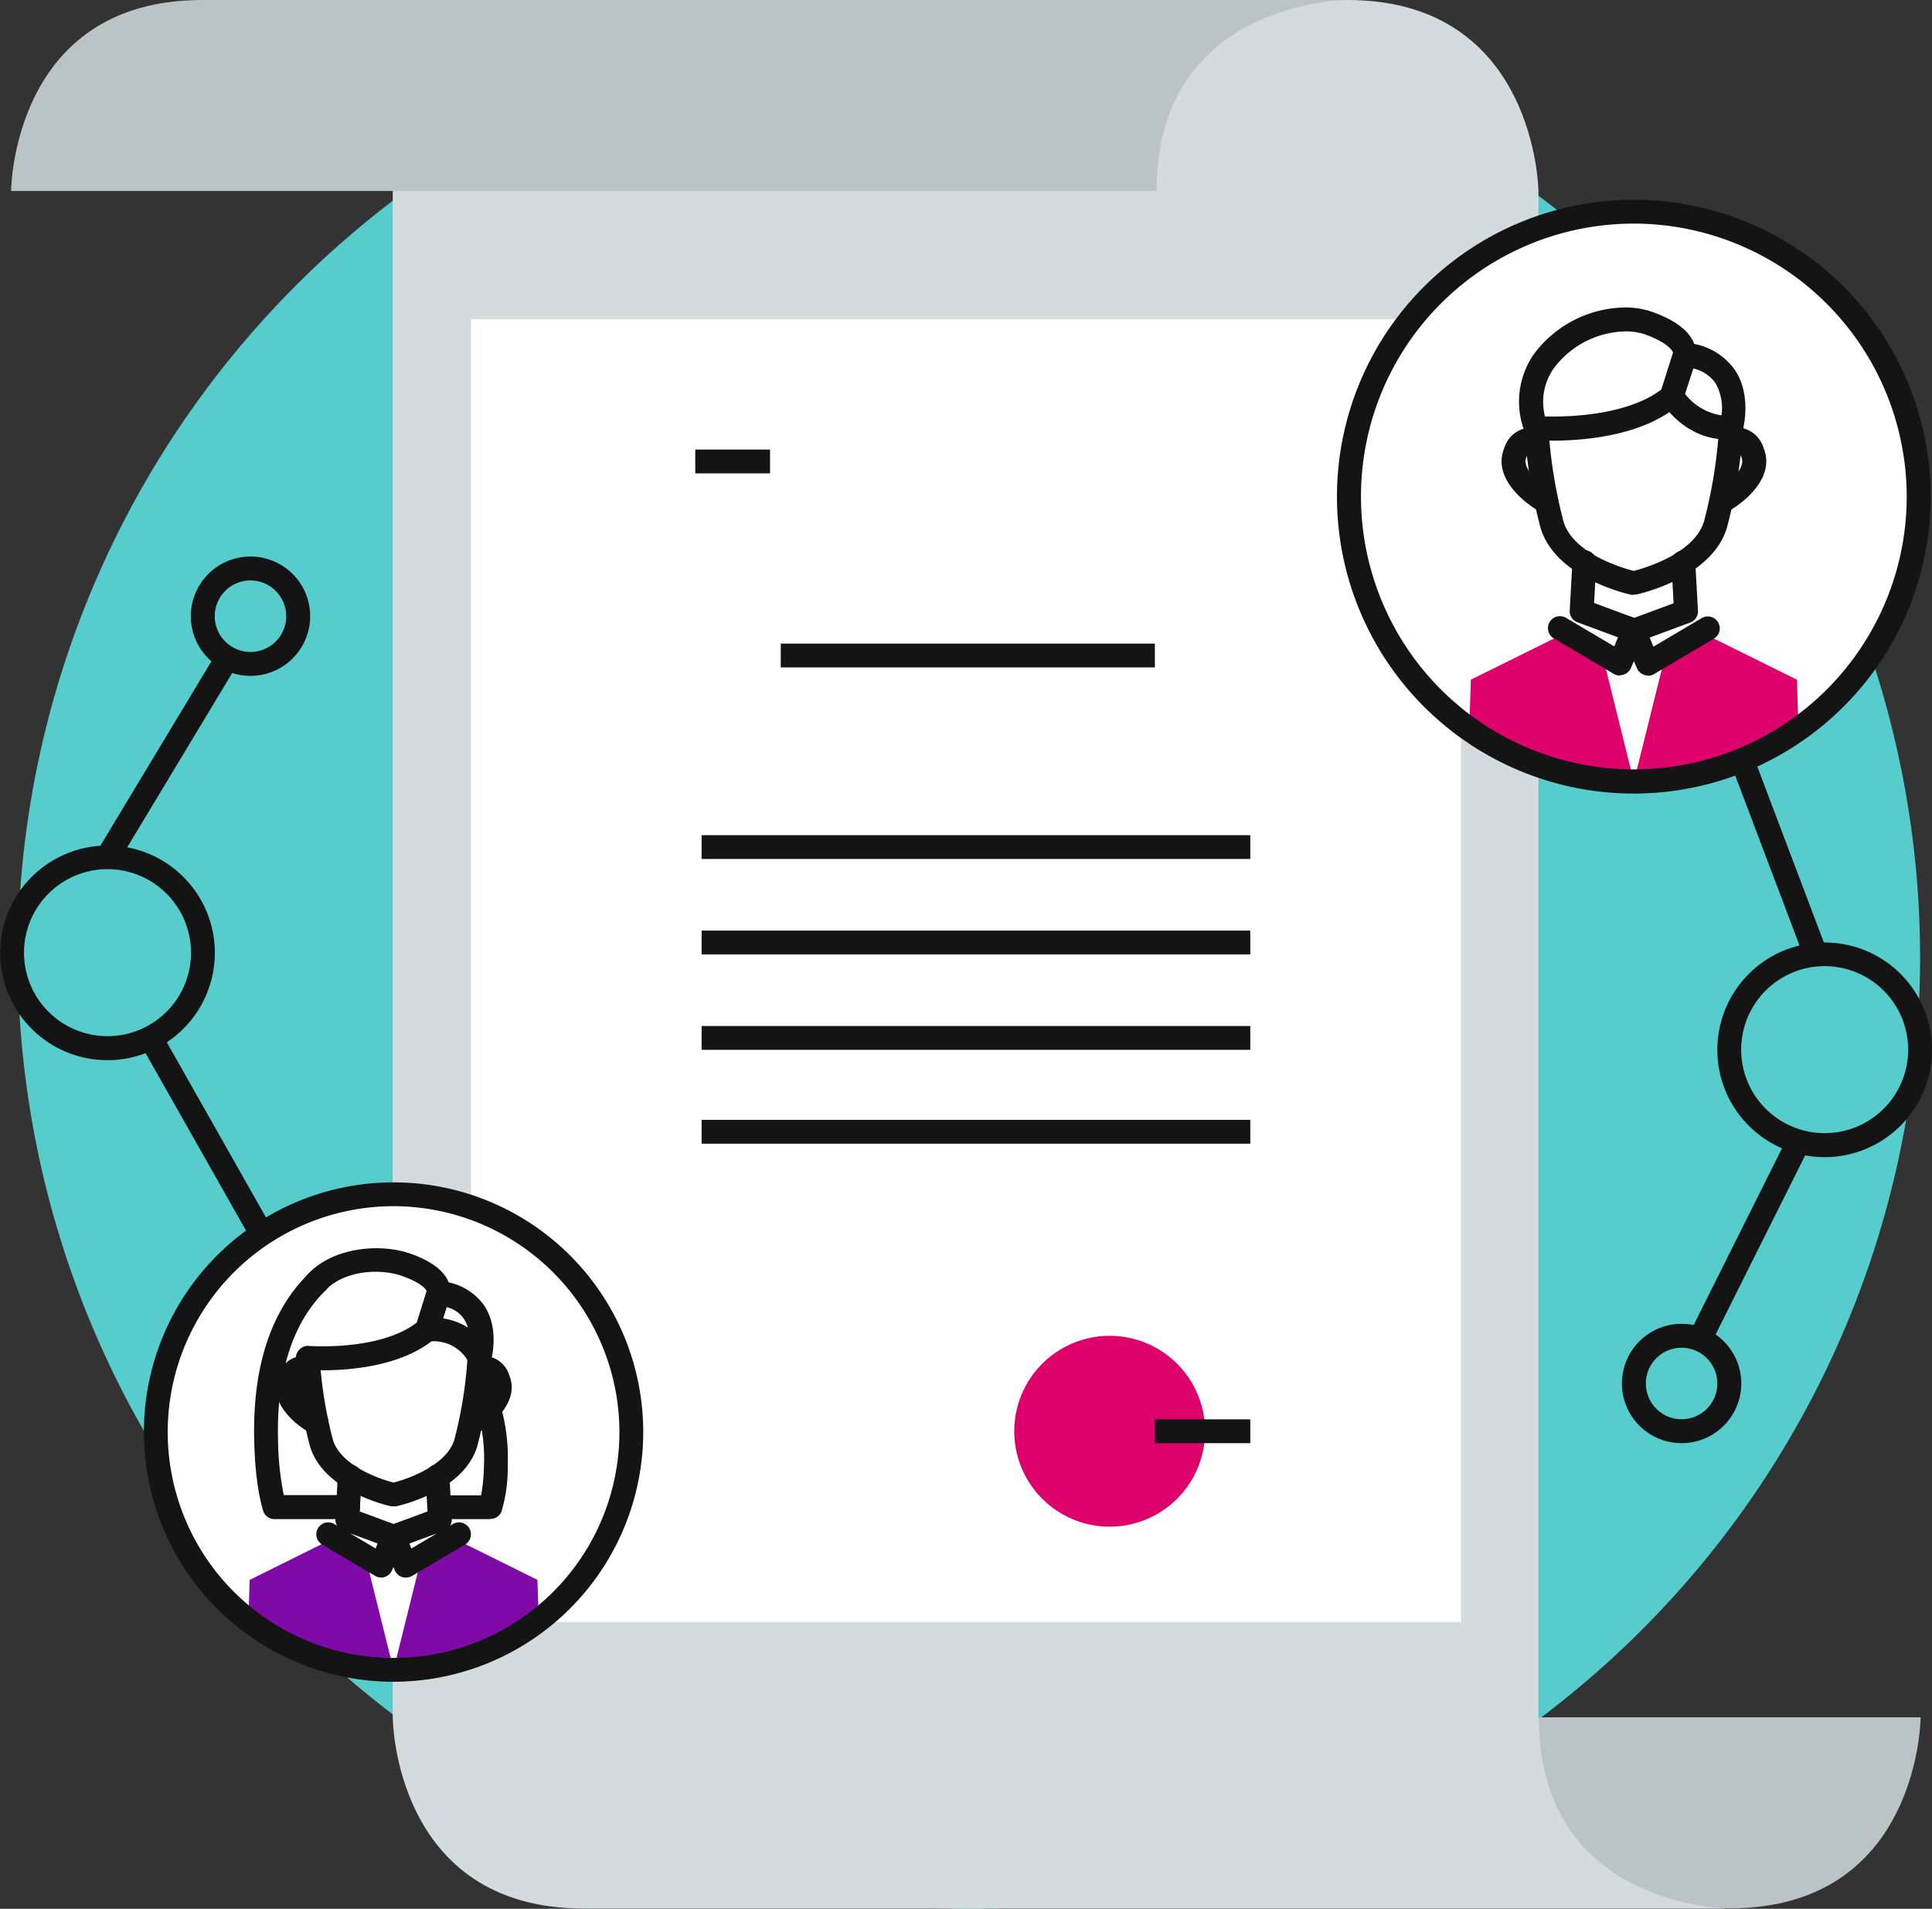 <svg xmlns="http://www.w3.org/2000/svg" viewBox="0 0 212.41 209.84"><rect x="0" y="0" width="212.41" height="209.84" fill="#333333" stroke="none"/><defs><style>.cls-1{fill:none}.cls-2{clip-path:url(#clip-path)}.cls-3{fill:#57cccc}.cls-4{fill:#bac4c7}.cls-5{fill:#d4dbde}.cls-6{fill:#fff}.cls-7{fill:#141414}.cls-8{fill:#de006b}.cls-9{clip-path:url(#clip-path-4)}.cls-10{clip-path:url(#clip-path-6)}.cls-11{fill:#800aa8}</style><clipPath id="clip-path"><path class="cls-1" d="M0 0h212.41v209.84H0z"/></clipPath><clipPath id="clip-path-4"><path class="cls-1" d="M148.3 54.6a31.33 31.33 0 1 0 31.33-31.33A31.33 31.33 0 0 0 148.3 54.6"/></clipPath><clipPath id="clip-path-6"><path class="cls-1" d="M17.13 157.43a26.14 26.14 0 1 0 26.14-26.14 26.14 26.14 0 0 0-26.14 26.14"/></clipPath></defs><title>block1_7</title><g id="Слой_2" data-name="Слой 2"><g id="Layer_3" data-name="Layer 3"><g class="cls-2"><path class="cls-3" d="M211.1 105.27A104.57 104.57 0 1 1 106.53.7 104.57 104.57 0 0 1 211.1 105.27"/><path class="cls-4" d="M64.16 209.79s21 0 21-21h126s-.09 21-21 21z"/><path class="cls-5" d="M169.14 188.81V21s-.22-21-21-21H43.4v21h-.22v167.81s.09 21 21 21h126s-21 0-21-21"/><path class="cls-4" d="M148.16 0s-21 0-21 21H1.22s.09-21 21-21z"/></g><path class="cls-6" d="M51.79 35.09h108.83v143.23H51.79z"/><path class="cls-7" d="M76.44 49.42h8.22v2.62h-8.22zM85.84 70.75h41.13v2.62H85.84zM77.14 91.81h60.32v2.62H77.14zM77.14 102.3h60.32v2.62H77.14zM77.14 112.79h60.32v2.62H77.14zM77.14 123.11h60.32v2.62H77.14z"/><path class="cls-2 cls-8" d="M132.49 157.34A10.49 10.49 0 1 1 122 146.85a10.49 10.49 0 0 1 10.49 10.49"/><path class="cls-7" d="M126.97 156.03h10.49v2.62h-10.49z"/><path class="cls-2 cls-6" d="M211 54.6a31.33 31.33 0 1 0-31.33 31.33A31.33 31.33 0 0 0 211 54.6"/><g class="cls-9"><path class="cls-8" d="M176.12 71.78l3.51 14.15h-18.28l.36-11.21 10.54-5.22 3.87 2.28z"/><path class="cls-7" d="M169.92 45.79h.9c2.44 0 8.37-.3 11.87-3l1.25-4c-.05-.28-.66-1.13-3-2a6.42 6.42 0 0 0-2.2-.36 10.1 10.1 0 0 0-7.87 4 6.4 6.4 0 0 0-1 5.38m.9 2.63c-1.19 0-2-.06-2-.06a1.31 1.31 0 0 1-1.12-.86 9.14 9.14 0 0 1 1-8.6 12.69 12.69 0 0 1 10-5.12 9 9 0 0 1 3.1.52c5.51 2 4.7 4.84 4.59 5.16l-1.39 4.45a1.31 1.31 0 0 1-.4.61c-4 3.39-10.38 3.9-13.85 3.9"/><path class="cls-7" d="M185.26 43.3a6.24 6.24 0 0 0 4 2.36 5.48 5.48 0 0 0-.67-3.56 4.05 4.05 0 0 0-2.42-1.59zm4.52 5c-4.54 0-7-3.93-7.09-4.1a1.31 1.31 0 0 1-.13-1.07l1.44-4.52a1.32 1.32 0 0 1 1.41-.91 7.1 7.1 0 0 1 5.35 3c1.88 2.84.87 6.52.83 6.68a1.31 1.31 0 0 1-1.16.95h-.63"/><path class="cls-7" d="M179.63 65.39h-.27c-.34-.07-8.39-1.85-10-7.41a55 55 0 0 1-1.74-10.82 1.31 1.31 0 0 1 2.62-.13 53.39 53.39 0 0 0 1.64 10.23c1 3.58 6.45 5.17 7.74 5.5 1.29-.33 6.71-1.93 7.74-5.5A53.09 53.09 0 0 0 189 47a1.31 1.31 0 0 1 2.62.13 55 55 0 0 1-1.74 10.82c-1.6 5.56-9.65 7.34-10 7.41h-.27"/><path class="cls-7" d="M170 56.45a1.31 1.31 0 0 1-.63-.16c-2.07-1.15-5.25-3.91-4-7a3.18 3.18 0 0 1 4-2.15l-.91 2.46h.05c-.32-.08-.56.32-.7.67-.6 1.46 2.07 3.3 2.82 3.72a1.31 1.31 0 0 1-.64 2.46M189.28 56.45a1.31 1.31 0 0 1-.64-2.46c.75-.42 3.42-2.27 2.82-3.72-.32-.77-.65-.69-.65-.69a1.31 1.31 0 1 1-.91-2.46 3.18 3.18 0 0 1 4 2.15c1.27 3.09-1.9 5.86-4 7a1.31 1.31 0 0 1-.63.16M178.09 74.26a1.31 1.31 0 0 1-.67-.18l-6.59-3.9a1.31 1.31 0 0 1 1.34-2.26l5.31 3.14.41-1-4.46-1.65a1.31 1.31 0 0 1-.85-1.3l.3-5.39a1.31 1.31 0 0 1 2.62.14l-.24 4.43 4.85 1.79a1.31 1.31 0 0 1 .75 1.75l-1.55 3.6a1.31 1.31 0 0 1-.8.73 1.28 1.28 0 0 1-.41.07"/><path class="cls-8" d="M183.15 71.78l-3.52 14.15h18.28l-.35-11.21-10.55-5.22-3.86 2.28z"/><path class="cls-7" d="M181.18 74.26a1.29 1.29 0 0 1-.41-.07 1.31 1.31 0 0 1-.8-.73l-1.55-3.6a1.31 1.31 0 0 1 .75-1.75l4.83-1.79-.24-4.43a1.31 1.31 0 0 1 2.62-.14l.3 5.39a1.31 1.31 0 0 1-.85 1.3l-4.46 1.65.41 1 5.31-3.14a1.31 1.31 0 0 1 1.34 2.26l-6.59 3.9a1.31 1.31 0 0 1-.67.18"/></g><g class="cls-2"><path class="cls-7" d="M179.63 24.58a30 30 0 1 0 30 30 30.05 30.05 0 0 0-30-30m0 62.66a32.64 32.64 0 1 1 32.64-32.64 32.68 32.68 0 0 1-32.64 32.64"/><path class="cls-6" d="M69.41 157.42a26.14 26.14 0 1 0-26.14 26.14 26.14 26.14 0 0 0 26.14-26.14"/></g><g class="cls-10"><path class="cls-11" d="M40.17 171.08l3.1 12.48H27.14l.31-9.88 9.31-4.62 3.41 2.02z"/><path class="cls-7" d="M35.51 150.63c-1 0-1.69-.05-1.78-.06a1.31 1.31 0 0 1 .21-2.61c.08 0 7.8.59 11.88-2.57l1.08-3.46c-.08-.24-.66-.92-2.51-1.59-2.62-1-6.66-.64-8.63 1.54a1.31 1.31 0 0 1-1.95-1.76c2.74-3 8-3.52 11.47-2.25 5 1.82 4.25 4.46 4.14 4.75l-1.22 3.93a1.31 1.31 0 0 1-.4.61c-3.58 3.05-9.38 3.48-12.3 3.48"/><path class="cls-7" d="M48.72 144.93a7.3 7.3 0 0 1 2.71 1 3.11 3.11 0 0 0-2.32-2.23zm4 5.59a1.31 1.31 0 0 1-1.17-.73 4.35 4.35 0 0 0-4.07-2.34h-.33a1.32 1.32 0 0 1-1.4-1.69l1.25-4a1.31 1.31 0 0 1 1.41-.91 6.4 6.4 0 0 1 4.83 2.68c1.7 2.56.79 5.88.75 6a1.31 1.31 0 0 1-1.14.95z"/><path class="cls-7" d="M43.27 165.59H43c-.3-.06-7.49-1.65-8.93-6.64a48.75 48.75 0 0 1-1.54-9.58 1.31 1.31 0 1 1 2.62-.13 46.89 46.89 0 0 0 1.44 9c.79 2.75 4.86 4.29 6.68 4.74 1.82-.46 5.9-2 6.69-4.74a46.89 46.89 0 0 0 1.44-9 1.31 1.31 0 0 1 2.62.13 48.75 48.75 0 0 1-1.54 9.58c-1.44 5-8.62 6.58-8.93 6.64h-.27"/><path class="cls-7" d="M34.79 157.71a1.31 1.31 0 0 1-.63-.16c-1.88-1-4.74-3.55-3.58-6.38a3 3 0 0 1 3.71-2l-.9 2.46h.06c-.2 0-.37.34-.44.5-.48 1.17 1.82 2.76 2.42 3.09a1.31 1.31 0 0 1-.64 2.46M51.78 157.71a1.31 1.31 0 0 1-.64-2.46c.94-.52 2.85-2 2.42-3.09-.19-.45-.37-.52-.37-.52a1.31 1.31 0 1 1-.91-2.46 3 3 0 0 1 3.71 2c1.16 2.83-1.7 5.34-3.58 6.38a1.31 1.31 0 0 1-.63.16M38.49 168.56l2.8 1.66.23-.54zm3.42 4.86a1.31 1.31 0 0 1-.67-.18l-5.82-3.44a1.31 1.31 0 1 1 1.34-2.26l.3.18a1.3 1.3 0 0 1-.18-.73l.26-4.76a1.31 1.31 0 0 1 2.62.14l-.21 3.79 4.17 1.54a1.31 1.31 0 0 1 .75 1.75l-1.37 3.18a1.31 1.31 0 0 1-.8.73 1.28 1.28 0 0 1-.41.06"/><path class="cls-11" d="M46.37 171.08l-3.1 12.48H59.4l-.31-9.88-9.31-4.62-3.41 2.02z"/><path class="cls-7" d="M45 169.69l.23.54 2.8-1.66zm-.38 3.74a1.28 1.28 0 0 1-.41-.06 1.31 1.31 0 0 1-.8-.73l-1.36-3.18a1.31 1.31 0 0 1 .75-1.75l4.2-1.55-.21-3.79a1.31 1.31 0 1 1 2.62-.14l.26 4.76a1.31 1.31 0 0 1-.18.73l.3-.18a1.31 1.31 0 1 1 1.34 2.26l-5.82 3.44a1.31 1.31 0 0 1-.67.18M38.27 167h-8.09a1.31 1.31 0 0 1-1.23-.85c0-.1-.88-2.41-1-7.72-.21-8.15 1.82-14.37 6.05-18.49a1.31 1.31 0 1 1 1.83 1.88c-3.68 3.59-5.45 9.15-5.26 16.54a31.92 31.92 0 0 0 .63 6h7.08a1.31 1.31 0 1 1 0 2.62"/><path class="cls-7" d="M53.92 167h-5.08a1.31 1.31 0 1 1 0-2.62h4.06a21.39 21.39 0 0 0 .31-3.31 18.44 18.44 0 0 0-.66-5.72 1.31 1.31 0 0 1 2.51-.75 21 21 0 0 1 .76 6.53 16.8 16.8 0 0 1-.67 5 1.31 1.31 0 0 1-1.23.85"/></g><g class="cls-2"><path class="cls-7" d="M43.27 132.6a24.83 24.83 0 1 0 24.83 24.83 24.86 24.86 0 0 0-24.83-24.83m0 52.28a27.45 27.45 0 1 1 27.45-27.45 27.48 27.48 0 0 1-27.45 27.45M11.8 95.55a9.18 9.18 0 1 0 9.2 9.18 9.19 9.19 0 0 0-9.18-9.18m0 21a11.8 11.8 0 1 1 11.8-11.8 11.81 11.81 0 0 1-11.8 11.8M27.54 63.81a3.93 3.93 0 1 0 3.93 3.93 3.94 3.94 0 0 0-3.93-3.93m0 10.49a6.56 6.56 0 1 1 6.56-6.56 6.56 6.56 0 0 1-6.56 6.56M200.61 106.21a9.18 9.18 0 1 0 9.18 9.18 9.19 9.19 0 0 0-9.18-9.18m0 21a11.8 11.8 0 1 1 11.8-11.8 11.81 11.81 0 0 1-11.8 11.8M184.88 148.16a3.93 3.93 0 1 0 3.93 3.93 3.94 3.94 0 0 0-3.93-3.93m0 10.49a6.56 6.56 0 1 1 6.56-6.56 6.56 6.56 0 0 1-6.56 6.56"/></g><path class="cls-7" transform="rotate(-29.52 22.685 124.886)" d="M21.36 112.47h2.62v24.81h-2.62z"/><path class="cls-7" transform="rotate(-58.94 18.392 83.284)" d="M5.61 81.98h25.58v2.62H5.61z"/><path class="cls-7" transform="rotate(-20.73 195.579 94.252)" d="M194.27 82.85h2.62v22.83h-2.62z"/><path class="cls-7" transform="rotate(-63.43 192.319 136.369)" d="M180.17 135.06h24.34v2.62h-24.34z"/></g></g></svg>